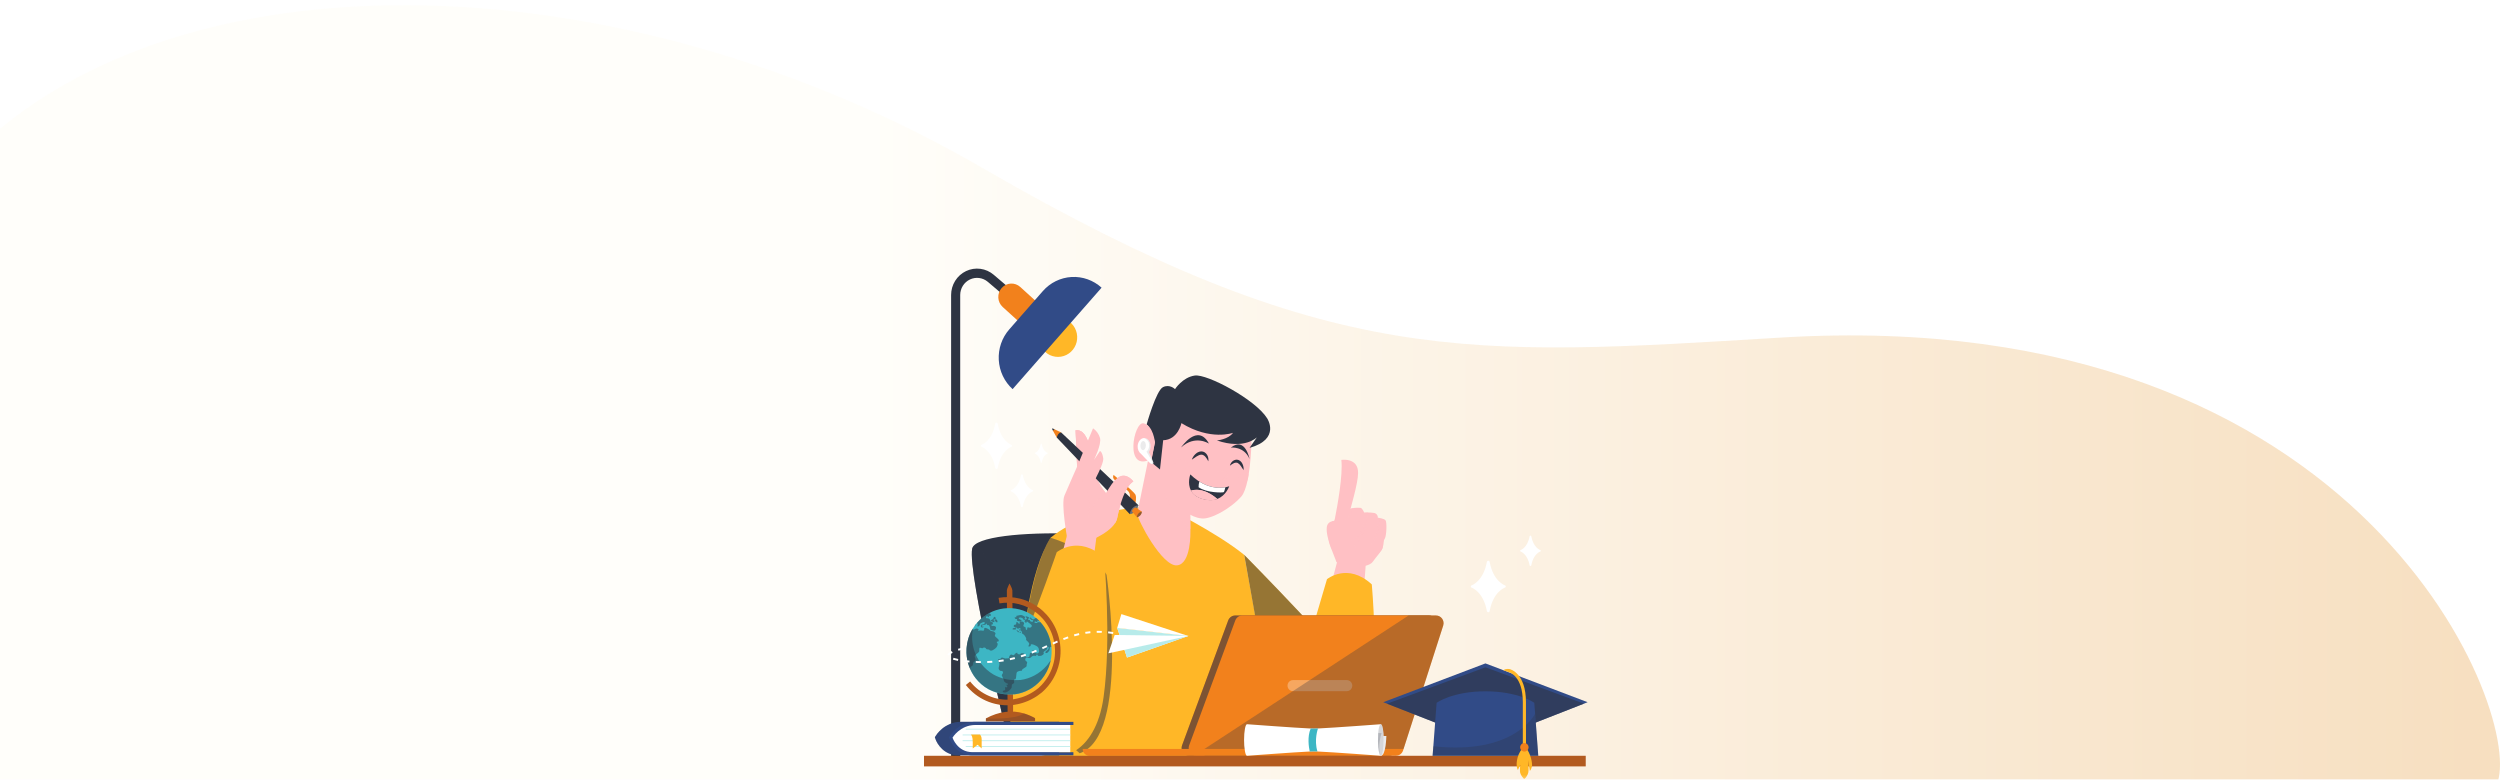 <svg width="744" height="232" viewBox="0 0 744 232" fill="none" xmlns="http://www.w3.org/2000/svg">
<g filter="url(#filter0_i_1163_474)">
<path d="M0 36.765V232H742.942C751.942 213.447 705.42 88.29 529.953 98.912C437.319 104.519 395.855 108.361 292.368 48.422C188.881 -11.517 64.339 -16.282 0 36.765Z" fill="url(#paint0_linear_1163_474)" fill-opacity="0.6"/>
</g>
<mask id="mask0_1163_474" style="mask-type:alpha" maskUnits="userSpaceOnUse" x="263" y="76" width="218" height="156">
<rect x="263" y="76" width="217.206" height="155.775" fill="white"/>
</mask>
<g mask="url(#mask0_1163_474)">
<path d="M311.054 104.738C311.897 105.504 312.944 105.998 314.064 106.158C315.183 106.318 316.324 106.137 317.342 105.638C318.36 105.138 319.209 104.342 319.783 103.351C320.357 102.36 320.629 101.218 320.565 100.069C320.501 98.921 320.104 97.817 319.424 96.898C318.744 95.98 317.811 95.287 316.744 94.907C315.677 94.528 314.523 94.479 313.429 94.767C312.335 95.055 311.349 95.667 310.596 96.525C310.096 97.095 309.712 97.759 309.464 98.48C309.217 99.201 309.111 99.965 309.154 100.728C309.196 101.49 309.386 102.237 309.712 102.925C310.038 103.613 310.494 104.229 311.054 104.738Z" fill="#FFB727"/>
<path d="M285.761 225.693H283.05V87.793C283.05 86.298 283.468 84.835 284.256 83.573C285.044 82.312 286.169 81.306 287.499 80.673C288.829 80.04 290.309 79.806 291.765 80C293.221 80.193 294.593 80.805 295.719 81.764L302.958 87.929L301.221 90.043L293.982 83.88C293.251 83.258 292.36 82.861 291.415 82.736C290.47 82.611 289.51 82.763 288.646 83.174C287.783 83.585 287.053 84.238 286.542 85.056C286.03 85.875 285.759 86.825 285.759 87.795L285.761 225.693Z" fill="#2E3442"/>
<path d="M298.088 85.718C298.781 84.928 299.753 84.451 300.792 84.391C301.831 84.331 302.85 84.694 303.626 85.399L311.594 92.641L306.369 98.598L298.397 91.356C297.622 90.649 297.155 89.659 297.097 88.602C297.038 87.545 297.395 86.508 298.088 85.718Z" fill="#F2811C"/>
<path d="M300.357 98.025L310.353 86.623C312.539 84.13 315.608 82.623 318.886 82.434C322.163 82.244 325.38 83.387 327.83 85.611L301.349 115.807C298.901 113.582 297.421 110.46 297.235 107.125C297.049 103.791 298.172 100.517 300.357 98.025Z" fill="#314B87"/>
<path d="M300.905 223.981H360.057C360.057 223.981 358.438 171.613 352.662 164.795C346.887 157.977 290.86 156.129 289.326 163.243C287.791 170.358 300.905 223.981 300.905 223.981Z" fill="#2E3442"/>
<g style="mix-blend-mode:overlay" opacity="0.5">
<path d="M300.905 223.981H310.045C310.045 223.981 300.597 189.366 297.86 178.796C295.123 168.226 291.091 159.864 289.336 163.244C287.815 170.371 300.905 223.981 300.905 223.981Z" fill="#2E3442"/>
</g>
<path d="M314.167 225.118H381.232L370.272 165.125C361.823 158.284 346.587 150.832 346.587 150.832C346.587 150.832 325.382 149.595 312.655 160.019C306.365 170.127 304.193 190.041 303.09 205.526L302.567 210.31C302.029 218.162 314.167 225.118 314.167 225.118Z" fill="#FFB727"/>
<path d="M338.433 152.832C338.552 154.893 345.862 168.558 350.215 168.253C354.567 167.948 354.264 158.064 354.264 158.064V157.489L354.199 150.865C353.974 148.784 352.946 146.816 351.567 145.058C347.852 140.319 341.897 135.91 341.897 135.91L338.433 152.832Z" fill="#FFC0C4"/>
<g style="mix-blend-mode:multiply" opacity="0.7">
<path d="M345.115 143.544C345.115 143.544 349.024 154.089 354.27 157.483L354.205 150.858C353.98 148.777 352.952 146.81 351.573 145.052L345.115 143.544Z" fill="#FFC0C4"/>
</g>
<path d="M342.365 139.734C344.306 144.473 351.442 153.576 357.446 154.273C360.102 154.73 366.129 151.483 369.449 147.731C370.238 146.764 370.831 145.052 371.27 142.975C371.396 142.396 371.505 141.786 371.611 141.162C372.588 135.127 372.558 127.39 372.404 126.09C371.999 122.604 366.983 119.497 361.325 118.318C350.075 115.971 347.304 121.289 347.3 121.293C346.646 122.458 345.976 122.701 344.466 125.958C342.028 131.221 341.178 136.815 342.365 139.734Z" fill="#FFC0C4"/>
<path d="M377.105 124.495C377.105 124.495 381.222 130.656 371.86 133.291L374.048 130.147C374.048 130.147 370.432 133.901 362.147 131.076C362.147 131.076 365.529 130.792 366.95 128.81C366.95 128.81 360.29 131.264 351.592 125.925C351.592 125.925 350.579 130.887 346.162 131.014L345.213 139.716L342.541 137.505L343.713 131.624C343.713 131.624 342.162 126.72 341.233 126.337C341.233 126.337 344.067 116.194 346.108 115.211C348.148 114.228 349.683 115.81 349.683 115.81C349.683 115.81 351.909 112.291 355.565 111.76C359.221 111.228 373.623 118.88 377.105 124.495Z" fill="#2E3442"/>
<path d="M366.017 138.603C366.389 138.283 366.804 138.018 367.248 137.814C367.433 137.737 367.629 137.693 367.829 137.684H367.966C368.013 137.684 368.057 137.698 368.102 137.705C368.144 137.709 368.186 137.721 368.225 137.738C368.266 137.745 368.306 137.76 368.343 137.781C368.705 137.992 369.014 138.287 369.244 138.642C369.525 139.031 369.79 139.466 370.094 139.913C370.143 139.364 370.063 138.811 369.861 138.3C369.81 138.167 369.75 138.039 369.681 137.915C369.646 137.853 369.612 137.789 369.571 137.727L369.44 137.548C369.248 137.291 368.997 137.086 368.709 136.95C368.632 136.913 368.552 136.884 368.468 136.866C368.388 136.839 368.305 136.822 368.221 136.814C368.14 136.814 368.059 136.8 367.978 136.8C367.897 136.8 367.816 136.812 367.737 136.823C367.431 136.877 367.142 137.005 366.893 137.196C366.445 137.543 366.134 138.042 366.017 138.603Z" fill="#2E3442"/>
<g style="mix-blend-mode:multiply" opacity="0.7">
<path d="M354.205 139.194C354.205 139.194 352.524 139.944 351.113 139.32C349.702 138.696 349.089 136.936 349.089 136.936C349.089 136.936 350.767 136.186 352.18 136.81C353.593 137.435 354.205 139.194 354.205 139.194Z" fill="#FFC0C4"/>
</g>
<g style="mix-blend-mode:multiply" opacity="0.7">
<path d="M368.441 142.019C368.441 142.019 369.425 143.087 370.627 143.082C370.849 143.081 371.07 143.045 371.281 142.975C371.406 142.396 371.516 141.786 371.621 141.162C371.303 141.016 370.958 140.939 370.609 140.938C369.41 140.944 368.441 142.019 368.441 142.019Z" fill="#FFC0C4"/>
</g>
<path d="M359.788 132.022C359.788 132.022 355.723 129.286 351.488 133.158C351.498 133.153 356.418 125.777 359.788 132.022Z" fill="#2E3442"/>
<path d="M366.311 133.207C366.311 133.207 370.157 132.694 371.86 136.574C371.86 136.574 370.564 129.816 366.311 133.207Z" fill="#2E3442"/>
<g style="mix-blend-mode:multiply" opacity="0.7">
<path d="M362.218 140.387C362.546 140.367 362.872 140.348 363.194 140.348C363.511 140.343 363.829 140.363 364.143 140.41C364.29 140.434 364.434 140.474 364.572 140.529C364.687 140.567 364.785 140.644 364.849 140.748C364.897 140.867 364.913 140.997 364.898 141.125C364.886 141.273 364.856 141.418 364.807 141.558C364.614 142.148 364.232 142.656 363.722 143C363.176 143.338 362.53 143.467 361.9 143.363C362.371 143.56 362.892 143.598 363.386 143.472C363.553 143.425 363.715 143.361 363.87 143.28C364.491 142.94 364.962 142.371 365.185 141.689C365.242 141.515 365.276 141.335 365.289 141.152C365.292 141.104 365.292 141.056 365.289 141.007C365.288 140.958 365.283 140.909 365.275 140.861C365.267 140.81 365.256 140.76 365.242 140.711C365.225 140.658 365.203 140.608 365.175 140.56L365.131 140.488C365.113 140.466 365.092 140.443 365.072 140.422C365.053 140.402 365.032 140.383 365.009 140.367C364.99 140.35 364.97 140.335 364.949 140.321C364.868 140.268 364.781 140.224 364.69 140.192C364.521 140.135 364.346 140.102 364.169 140.093C363.831 140.072 363.491 140.091 363.157 140.148C362.838 140.202 362.524 140.282 362.218 140.387Z" fill="#FFC0C4"/>
</g>
<path d="M359.591 137.289C359.701 136.644 359.585 135.98 359.263 135.414C359.086 135.102 358.838 134.838 358.541 134.643C358.462 134.596 358.381 134.552 358.298 134.509C358.215 134.466 358.126 134.445 358.039 134.414C357.948 134.383 357.854 134.363 357.759 134.357C357.665 134.339 357.568 134.332 357.472 134.336C357.112 134.347 356.759 134.447 356.445 134.627L356.229 134.754C356.16 134.802 356.095 134.851 356.026 134.901C355.899 134.999 355.778 135.105 355.664 135.22C355.222 135.663 354.885 136.204 354.68 136.8C355.19 136.452 355.66 136.11 356.13 135.822C356.599 135.533 357.079 135.315 357.486 135.309C357.587 135.309 357.687 135.32 357.786 135.341C357.836 135.356 357.891 135.366 357.941 135.383C357.992 135.399 358.041 135.428 358.093 135.447C358.302 135.551 358.492 135.691 358.656 135.859C359.035 136.286 359.35 136.768 359.591 137.289Z" fill="#2E3442"/>
<path d="M354.45 145.996C355.091 147.164 356.357 148.211 358.731 148.674C360.148 148.969 361.306 148.841 362.243 148.489C364.916 147.496 365.814 144.702 365.814 144.702C365.443 144.841 365.061 144.944 364.671 145.011C364.408 145.062 364.143 145.098 363.877 145.12C362.258 145.271 359.735 145.075 356.927 143.311C356.774 143.218 356.618 143.117 356.462 143.01C355.675 142.468 354.934 141.86 354.247 141.191C354.247 141.191 353.251 143.808 354.45 145.996Z" fill="#2E3442"/>
<path d="M356.698 144.988C359.041 146.707 363.917 146.663 364.189 146.457C364.344 146.344 364.537 145.61 364.672 145.015C364.41 145.066 364.145 145.102 363.879 145.124C362.259 145.275 359.737 145.079 356.929 143.315C356.763 143.856 356.685 144.421 356.698 144.988Z" fill="white"/>
<path d="M354.45 145.996C355.092 147.164 356.357 148.211 358.731 148.674C360.148 148.969 361.306 148.841 362.244 148.489C361.09 147.457 357.879 145.013 354.45 145.996Z" fill="#FFC0C4"/>
<g style="mix-blend-mode:multiply">
<path d="M354.45 145.996C355.092 147.164 356.357 148.211 358.731 148.674C360.148 148.969 361.306 148.841 362.244 148.489C361.09 147.457 357.879 145.013 354.45 145.996Z" fill="#FFC0C4"/>
</g>
<path d="M343.712 131.643C343.712 131.643 343.243 126.587 340.305 125.975C337.368 125.363 334.41 140.991 342.735 136.536L343.712 131.643Z" fill="#FFC0C4"/>
<g style="mix-blend-mode:multiply" opacity="0.7">
<path d="M342.41 133.988C342.369 133.978 342.333 133.955 342.306 133.922C342.28 133.889 342.265 133.847 342.265 133.804C342.265 133.792 342.265 132.578 341.639 132.127C341.348 131.921 340.949 131.905 340.455 132.088C340.432 132.096 340.409 132.1 340.385 132.099C340.361 132.098 340.337 132.092 340.316 132.082C340.294 132.072 340.274 132.058 340.258 132.04C340.242 132.022 340.229 132.001 340.221 131.978C340.213 131.955 340.209 131.931 340.21 131.906C340.211 131.882 340.217 131.858 340.227 131.836C340.237 131.814 340.251 131.794 340.269 131.778C340.286 131.761 340.307 131.748 340.329 131.74C340.937 131.513 341.455 131.534 341.85 131.826C341.944 131.894 342.029 131.973 342.103 132.063C341.852 131.132 341.354 130.436 340.763 130.339C340.568 130.315 340.37 130.34 340.187 130.412C340.004 130.484 339.841 130.6 339.712 130.751C339.553 130.917 339.417 131.105 339.307 131.309C339.297 131.331 339.282 131.35 339.264 131.366C339.246 131.382 339.225 131.394 339.202 131.402C339.18 131.409 339.156 131.412 339.132 131.41C339.108 131.408 339.085 131.401 339.064 131.39C339.021 131.368 338.989 131.329 338.974 131.283C338.959 131.237 338.962 131.186 338.983 131.142C339.011 131.087 339.678 129.785 340.829 129.97C341.941 130.149 342.769 131.913 342.637 133.817C342.633 133.865 342.611 133.909 342.576 133.941C342.54 133.973 342.494 133.99 342.447 133.988H342.41Z" fill="#FFC0C4"/>
</g>
<path d="M339.53 135.032C339.53 135.032 340.915 136.489 341.909 137.505C342.066 137.671 342.239 137.821 342.427 137.95C343.091 138.389 343.413 138.007 343.16 137.385C342.755 136.328 342.16 135.082 341.883 134.519C342.208 134.053 342.391 133.5 342.407 132.928C342.461 131.556 341.652 130.407 340.585 130.363C340.529 130.36 340.473 130.36 340.417 130.363H340.405C339.425 130.442 338.617 131.472 338.565 132.768C338.53 133.751 338.923 134.595 339.53 135.032Z" fill="white"/>
<g style="mix-blend-mode:multiply" opacity="0.1">
<path d="M341.994 132.298C342.033 132.691 341.982 133.088 341.843 133.457C341.705 133.826 341.485 134.157 341.198 134.424C341.198 134.424 342.798 137.088 342.925 137.476C343.053 137.863 342.78 138.127 342.421 137.96C343.085 138.399 343.407 138.018 343.154 137.395C342.749 136.338 342.154 135.092 341.877 134.529C342.202 134.064 342.385 133.51 342.401 132.939C342.456 131.566 341.646 130.417 340.579 130.373C340.523 130.37 340.467 130.37 340.411 130.373C340.835 130.494 341.213 130.742 341.496 131.086C341.778 131.429 341.952 131.852 341.994 132.298Z" fill="#2E3442"/>
</g>
<g style="mix-blend-mode:multiply" opacity="0.1">
<path d="M339.399 132.576C339.37 133.326 339.706 133.948 340.15 133.967C340.593 133.985 340.98 133.392 341.008 132.642C341.036 131.892 340.702 131.272 340.257 131.253C339.812 131.235 339.429 131.828 339.399 132.576Z" fill="#2E3442"/>
</g>
<g style="mix-blend-mode:overlay" opacity="0.5">
<path d="M302.521 210.293V210.318C318.637 221.498 321.309 224.176 321.309 224.176C336.374 219.097 329.303 171.048 329.303 171.048C324.811 163.425 312.606 160.027 312.606 160.027C306.318 170.127 303.622 194.811 302.521 210.293Z" fill="#2E3442"/>
</g>
<path d="M370.282 165.125C370.282 165.125 402.626 197.886 406.504 205.357C410.383 212.828 406.338 223.643 398.852 223.643H380.736L370.282 165.125Z" fill="#FFB727"/>
<g style="mix-blend-mode:overlay" opacity="0.5">
<path d="M370.282 165.125C370.282 165.125 402.626 197.886 406.504 205.357C410.383 212.828 406.338 223.643 398.852 223.643H380.736L370.282 165.125Z" fill="#2E3442"/>
</g>
<path d="M406.62 165.627L405.756 177.489L394.213 181.32L398.515 164.976L406.62 165.627Z" fill="#FFC0C4"/>
<path d="M402.01 168.391C400.561 168.143 398.877 155.41 398.877 155.41L411.719 158.101C411.719 158.101 411.982 161.266 411.458 163.089C411.197 164.004 409.563 165.71 408.573 167.128C407.583 168.545 404.703 168.85 402.01 168.391Z" fill="#FFC0C4"/>
<g style="mix-blend-mode:multiply" opacity="0.7">
<path d="M402.018 167.684C400.569 167.437 398.877 155.41 398.877 155.41L411.719 158.101C411.719 158.101 411.982 161.266 411.458 163.089C411.197 164.004 409.253 165.669 408.043 166.87C406.832 168.071 404.715 168.141 402.018 167.684Z" fill="#FFC0C4"/>
</g>
<path d="M399.184 136.862C399.684 141.3 398.071 150.29 397.21 154.612C397.182 154.738 397.158 154.86 397.133 154.977C396.878 156.257 396.704 157.037 396.704 157.037C397.983 160.901 400.224 157.777 400.224 157.777C400.224 157.777 400.512 156.747 400.919 155.179L401.05 154.678C401.988 151.013 404.119 143.985 404.17 140.822C404.251 136.064 399.184 136.862 399.184 136.862Z" fill="#FFC0C4"/>
<path d="M398.623 156.45L398.498 160.258C398.664 162.782 408.911 164.191 409.834 163.678C410.758 163.165 411.685 161 412.146 160.231C412.608 159.463 412.796 155.445 412.335 154.851C411.873 154.258 410.039 154.083 410.039 154.083C410.062 153.746 409.96 153.413 409.754 153.149C409.548 152.885 409.253 152.709 408.926 152.655C407.711 152.42 406.012 152.564 406.012 152.564C406.012 152.564 405.405 151.182 404.893 151.134C404.243 151.072 403.588 151.081 402.939 151.161C402.595 151.208 402.255 151.29 401.927 151.408C401.696 151.491 401.476 151.603 401.271 151.74C400.091 152.542 398.623 156.45 398.623 156.45Z" fill="#FFC0C4"/>
<g style="mix-blend-mode:multiply" opacity="0.7">
<path d="M410.035 154.085C410.035 154.085 409.75 158.307 409.397 159.086C409.045 159.865 407.778 162.671 407.778 162.671C407.778 162.671 409.897 160.198 410.086 159.038C410.274 157.878 410.693 154.18 410.693 154.18L410.035 154.085Z" fill="#FFC0C4"/>
</g>
<g style="mix-blend-mode:multiply" opacity="0.7">
<path d="M406.007 152.564C406.007 152.564 405.804 157.351 405.464 158.128C405.124 158.904 403.693 162.094 403.693 162.094C403.693 162.094 405.45 159.743 406.049 158.36C406.239 157.194 407.167 152.519 407.167 152.519L406.007 152.564Z" fill="#FFC0C4"/>
</g>
<g style="mix-blend-mode:multiply" opacity="0.7">
<path d="M403.083 168.386L403.411 167.045C403.411 167.045 404.32 162.456 401.994 160.658C401.994 160.658 405.84 160.186 405.486 155.23C405.486 155.23 403.278 154.89 401.053 154.691C399.559 154.557 398.055 154.485 397.207 154.623C397.178 154.748 397.154 154.87 397.13 154.987C396.905 155.01 396.683 155.052 396.466 155.113C395.466 156.881 392.625 164.799 403.083 168.386Z" fill="#FFC0C4"/>
</g>
<path d="M394.859 156.854C394.417 160.05 397.553 166.394 397.677 167.204C399.432 168.663 402.535 168.401 403.084 168.386C403.232 168.157 403.327 167.896 403.361 167.624C403.381 167.418 403.397 167.233 403.412 167.045C403.817 161.043 399.97 160.116 399.97 160.116C405.436 160.672 405.068 155.599 405.068 155.599C403.827 155.616 402.456 155.393 400.916 155.187C399.551 155 398.209 154.849 397.13 154.981C396.906 155.004 396.683 155.046 396.466 155.107C395.596 155.344 394.998 155.865 394.859 156.854Z" fill="#FFC0C4"/>
<g style="mix-blend-mode:multiply" opacity="0.7">
<path d="M401.923 151.409L401.164 154.464L402.936 151.167C402.591 151.212 402.252 151.293 401.923 151.409Z" fill="#FFC0C4"/>
</g>
<path d="M408.248 173.921C408.248 173.921 410.343 196.954 408.079 213.102C405.816 229.249 395.668 226.667 387.646 221.481C379.623 216.295 386.315 201.563 386.315 201.563L394.909 172.371C394.909 172.371 401.053 167.304 408.248 173.921Z" fill="#FFB727"/>
<path d="M327.121 153.512L325.04 169.509L313.731 173.824L318.288 156.51L327.121 153.512Z" fill="#FFC0C4"/>
<path d="M320.097 128.048L320.548 138.871L322.992 144.912C324.47 144.341 326.336 144.383 327.5 144.5C326.777 143.367 326.022 141.951 325.721 140.616C325.061 137.711 324.54 127.411 320.097 128.048Z" fill="#FFC0C4"/>
<path d="M320.096 128.048L320.546 138.871C320.546 138.871 317.784 145.1 316.766 147.525C315.748 149.95 317.56 159.966 317.56 159.966L324.1 160.996C324.1 160.996 331.694 158.159 332.477 154.196C333.261 150.234 334.777 144.848 337.287 143.276C337.287 143.276 335.558 140.898 333.414 141.76C331.271 142.621 329.182 146.797 329.182 146.797C328.575 146.067 328.013 145.3 327.499 144.5C327.36 144.278 327.214 144.049 327.078 143.806C326.501 142.817 325.961 141.69 325.72 140.618C325.056 137.711 324.538 127.411 320.096 128.048Z" fill="#FFC0C4"/>
<g style="mix-blend-mode:multiply" opacity="0.7">
<path d="M325.716 140.612C326.009 141.737 326.466 142.812 327.072 143.8C327.208 144.043 327.353 144.271 327.493 144.494C328.007 145.294 328.569 146.061 329.175 146.791C325.286 148.916 324.013 153.179 323.744 154.273C324.699 150.026 323.629 146.905 323.629 146.905L324.942 144.484C324.274 144.537 323.616 144.681 322.985 144.912L320.541 138.871L320.09 128.048C324.539 127.411 325.06 137.711 325.716 140.612Z" fill="#FFC0C4"/>
</g>
<path d="M313.81 128.173L313.406 128.26C313.406 128.26 313.037 127.641 313.11 127.524C313.183 127.407 313.841 127.763 313.841 127.763L313.81 128.173Z" fill="#2E3442"/>
<path d="M314.481 130.2L313.402 128.26C313.428 128.146 313.482 128.042 313.558 127.955C313.633 127.869 313.729 127.802 313.837 127.763L315.825 128.713C315.721 129.046 315.547 129.352 315.315 129.609C315.083 129.866 314.798 130.068 314.481 130.2Z" fill="#F2811C"/>
<path d="M336.198 148.299L337.872 149.801C337.872 149.801 338.346 148.062 337.872 147.148C337.399 146.233 331.409 141.333 331.409 141.333C331.307 141.512 331.256 141.715 331.259 141.921C331.263 142.127 331.322 142.328 331.429 142.503C331.53 142.665 331.673 142.796 331.841 142.883C332.01 142.97 332.198 143.009 332.386 142.996C332.386 142.996 334.965 145.378 335.749 146.181C336.532 146.985 336.198 148.299 336.198 148.299Z" fill="#F2811C"/>
<path d="M338.807 150.36C338.088 152.818 336.348 153.005 336.232 153.016L314.486 130.213C314.891 128.633 315.833 128.721 315.833 128.721L338.807 150.36Z" fill="#2E3442"/>
<g style="mix-blend-mode:overlay" opacity="0.3">
<path d="M338.807 150.36C338.088 152.818 336.348 153.005 336.232 153.016C336.232 153.016 336.39 150.628 338.807 150.36Z" fill="white"/>
</g>
<path d="M339.842 152.28C339.79 152.682 339.619 153.058 339.351 153.357C339.082 153.656 338.73 153.864 338.342 153.953L336.874 152.173C336.928 151.9 337.056 151.648 337.243 151.446C337.43 151.243 337.669 151.097 337.933 151.025L339.842 152.28Z" fill="#F2811C"/>
<g style="mix-blend-mode:overlay" opacity="0.5">
<path d="M339.842 152.28C339.79 152.682 339.619 153.058 339.351 153.357C339.082 153.656 338.73 153.864 338.342 153.953C338.35 153.537 338.507 153.137 338.783 152.829C339.059 152.522 339.435 152.326 339.842 152.28Z" fill="#2E3442"/>
</g>
<path d="M323.698 146.667C323.698 146.667 328.64 138.366 328.322 136.365C328.004 134.364 327.356 134.21 327.356 134.21L325.573 136.87C325.573 136.87 327.864 132.25 327.366 130.347C327.028 129.167 326.294 128.146 325.291 127.462L320.544 138.862L323.698 146.667Z" fill="#FFC0C4"/>
<path d="M331.838 155.696C331.305 154.699 330.791 153.694 330.342 152.655C329.443 150.572 329.293 148.596 329.303 146.55C329.777 145.66 331.57 142.491 333.411 141.753C335.554 140.892 337.283 143.27 337.283 143.27C334.773 144.844 333.255 150.232 332.473 154.19C332.357 154.729 332.141 155.24 331.838 155.696Z" fill="#FFC0C4"/>
<path d="M328.599 165.986C328.599 165.986 330.825 190.381 328.421 207.489C326.016 224.597 314.641 228.437 306.152 222.942C297.664 217.447 299.098 203.135 304.065 191.704C309.033 180.273 314.479 164.34 314.479 164.34C314.479 164.34 320.977 158.976 328.599 165.986Z" fill="#FFB727"/>
<path d="M300.952 145.837C300.974 145.837 303.201 145.056 303.861 141.345C303.879 141.29 303.914 141.242 303.96 141.208C304.007 141.174 304.062 141.156 304.12 141.156C304.177 141.156 304.233 141.174 304.279 141.208C304.326 141.242 304.361 141.29 304.379 141.345C305.039 145.054 307.266 145.831 307.286 145.837C307.334 145.848 307.376 145.875 307.407 145.913C307.437 145.952 307.454 146.001 307.454 146.05C307.454 146.1 307.437 146.148 307.407 146.187C307.376 146.226 307.334 146.253 307.286 146.264C307.264 146.264 305.043 147.02 304.379 150.755C304.361 150.811 304.326 150.859 304.279 150.893C304.233 150.927 304.177 150.945 304.12 150.945C304.062 150.945 304.007 150.927 303.96 150.893C303.914 150.859 303.879 150.811 303.861 150.755C303.201 147.046 300.974 146.272 300.954 146.264C300.906 146.253 300.863 146.226 300.833 146.187C300.802 146.148 300.785 146.1 300.785 146.05C300.785 146.001 300.802 145.952 300.833 145.913C300.863 145.875 300.906 145.848 300.954 145.837H300.952Z" fill="white"/>
<path d="M308.037 134.76C308.049 134.76 309.341 134.307 309.721 132.158C309.731 132.124 309.75 132.095 309.778 132.074C309.806 132.054 309.839 132.043 309.873 132.045C309.907 132.043 309.941 132.053 309.968 132.074C309.995 132.095 310.015 132.124 310.023 132.158C310.406 134.307 311.695 134.756 311.707 134.76C311.736 134.766 311.761 134.781 311.78 134.803C311.798 134.826 311.809 134.854 311.809 134.884C311.809 134.913 311.798 134.942 311.78 134.964C311.761 134.987 311.736 135.002 311.707 135.007C311.695 135.007 310.408 135.444 310.023 137.61C310.014 137.643 309.995 137.672 309.967 137.692C309.94 137.713 309.907 137.723 309.873 137.721C309.839 137.723 309.806 137.713 309.778 137.693C309.751 137.672 309.731 137.643 309.721 137.61C309.341 135.459 308.049 135.012 308.037 135.007C308.009 135.002 307.983 134.987 307.965 134.964C307.946 134.942 307.936 134.913 307.936 134.884C307.936 134.854 307.946 134.826 307.965 134.803C307.983 134.781 308.009 134.766 308.037 134.76Z" fill="white"/>
<path d="M292.14 132.372C292.172 132.362 295.275 131.27 296.188 126.043C296.212 125.963 296.26 125.894 296.325 125.845C296.39 125.795 296.469 125.769 296.551 125.769C296.632 125.769 296.711 125.795 296.776 125.845C296.842 125.894 296.889 125.963 296.913 126.043C297.83 131.27 300.935 132.362 300.962 132.372C301.03 132.386 301.091 132.424 301.135 132.479C301.179 132.534 301.203 132.602 301.203 132.673C301.203 132.744 301.179 132.812 301.135 132.867C301.091 132.922 301.03 132.96 300.962 132.974C300.931 132.984 297.836 134.039 296.913 139.304C296.889 139.383 296.842 139.452 296.776 139.501C296.711 139.551 296.632 139.577 296.551 139.577C296.469 139.577 296.39 139.551 296.325 139.501C296.26 139.452 296.212 139.383 296.188 139.304C295.271 134.076 292.168 132.984 292.14 132.974C292.074 132.956 292.015 132.918 291.972 132.864C291.929 132.811 291.904 132.744 291.901 132.675C291.904 132.605 291.929 132.538 291.972 132.484C292.015 132.43 292.073 132.39 292.14 132.372Z" fill="white"/>
<path d="M351.774 221.827L365.506 184.647C365.668 184.212 365.955 183.837 366.331 183.572C366.707 183.308 367.153 183.166 367.61 183.165H425.254C425.609 183.166 425.959 183.252 426.275 183.416C426.591 183.581 426.864 183.819 427.072 184.111C427.281 184.403 427.418 184.742 427.474 185.098C427.529 185.455 427.501 185.82 427.392 186.164L415.444 223.339C415.296 223.797 415.01 224.196 414.627 224.479C414.244 224.762 413.782 224.914 413.309 224.915H353.878C353.515 224.914 353.159 224.823 352.838 224.652C352.517 224.48 352.242 224.232 352.035 223.929C351.829 223.626 351.697 223.276 351.652 222.91C351.606 222.544 351.648 222.173 351.774 221.827Z" fill="#F2811C"/>
<g style="mix-blend-mode:overlay" opacity="0.6">
<path d="M351.774 221.827L365.506 184.647C365.668 184.212 365.955 183.837 366.331 183.572C366.707 183.308 367.153 183.166 367.61 183.165H425.254C425.609 183.166 425.959 183.252 426.275 183.416C426.591 183.581 426.864 183.819 427.072 184.111C427.281 184.403 427.418 184.742 427.474 185.098C427.529 185.455 427.501 185.82 427.392 186.164L415.444 223.339C415.296 223.797 415.01 224.196 414.627 224.479C414.244 224.762 413.782 224.914 413.309 224.915H353.878C353.515 224.914 353.159 224.823 352.838 224.652C352.517 224.48 352.242 224.232 352.035 223.929C351.829 223.626 351.697 223.276 351.652 222.91C351.606 222.544 351.648 222.173 351.774 221.827Z" fill="#2E3442"/>
</g>
<path d="M358.448 222.879V224.919H324.214C323.683 224.919 323.173 224.704 322.797 224.321C322.421 223.939 322.21 223.42 322.21 222.879H358.448Z" fill="#F2811C"/>
<path d="M355.988 224.917H415.418C415.891 224.917 416.352 224.765 416.736 224.483C417.12 224.2 417.406 223.802 417.555 223.345L417.703 222.879L429.5 186.163C429.609 185.82 429.637 185.456 429.581 185.1C429.525 184.744 429.388 184.407 429.18 184.115C428.972 183.823 428.7 183.586 428.385 183.421C428.07 183.257 427.721 183.17 427.367 183.169H369.718C369.262 183.17 368.816 183.313 368.441 183.578C368.066 183.843 367.779 184.218 367.619 184.653L353.887 221.828C353.761 222.174 353.719 222.546 353.764 222.912C353.809 223.277 353.941 223.627 354.147 223.93C354.353 224.233 354.628 224.481 354.949 224.653C355.269 224.825 355.626 224.915 355.988 224.917Z" fill="#F2811C"/>
<g style="mix-blend-mode:overlay" opacity="0.3">
<path d="M384.784 202.396H400.821C401.25 202.396 401.662 202.569 401.966 202.879C402.269 203.188 402.44 203.607 402.44 204.044C402.44 204.481 402.269 204.9 401.966 205.209C401.662 205.519 401.25 205.692 400.821 205.692H384.784C384.355 205.692 383.943 205.519 383.639 205.209C383.336 204.9 383.165 204.481 383.165 204.044C383.165 203.607 383.336 203.188 383.639 202.879C383.943 202.569 384.355 202.396 384.784 202.396Z" fill="white"/>
</g>
<g style="mix-blend-mode:overlay" opacity="0.3">
<path d="M358.448 222.879H417.703L429.5 186.163C429.609 185.82 429.637 185.456 429.581 185.1C429.525 184.744 429.388 184.407 429.18 184.115C428.972 183.823 428.7 183.586 428.385 183.421C428.07 183.257 427.721 183.17 427.367 183.169H419.193L358.448 222.879Z" fill="#2E3442"/>
</g>
<path d="M274.981 224.919H471.914V228.08H274.981V224.919Z" fill="#B25A1F"/>
<path d="M442.062 197.428L411.648 208.977L442.062 220.887L472.477 208.977L442.062 197.428Z" fill="#314B87"/>
<g style="mix-blend-mode:overlay" opacity="0.6">
<path d="M442.063 198.589L412.796 209.426L442.063 220.887L471.375 209.409L442.063 198.589Z" fill="#2E3442"/>
</g>
<path d="M457.785 224.919H426.343L426.562 222.081L427.538 209.16C427.538 209.16 432.205 205.736 442.069 205.736C451.934 205.736 456.603 209.16 456.603 209.16L456.85 212.42L457.785 224.919Z" fill="#314B87"/>
<g style="mix-blend-mode:overlay" opacity="0.3">
<path d="M457.785 224.919H426.343L426.562 222.081C450.769 224.789 456.845 212.426 456.845 212.426L457.785 224.919Z" fill="#2E3442"/>
</g>
<path d="M454.141 224.741H453.191V208.984C453.191 201.081 449.142 200.086 449.1 200.077L447.412 199.462C448.183 198.858 449.288 199.131 449.288 199.131C449.476 199.175 454.124 200.312 454.124 208.984L454.141 224.741Z" fill="#FFB727"/>
<path d="M453.66 222.117C452.71 222.977 452.02 224.093 451.669 225.337C450.918 228.03 451.731 229.14 451.731 229.14L452.44 227.612C452.358 228.238 452.323 228.87 452.337 229.502C452.352 230.648 453.6 231.873 453.6 231.873C454.197 231.365 454.623 230.681 454.819 229.915C455.028 228.933 454.763 226.189 454.763 226.189L455.279 229.417C455.279 229.417 455.746 229.063 455.943 227.889C456.005 226.105 455.048 223.25 453.66 222.117Z" fill="#FFB727"/>
<path d="M454.897 222.528C454.873 222.779 454.777 223.017 454.62 223.213C454.463 223.408 454.252 223.552 454.015 223.625C453.778 223.699 453.525 223.7 453.287 223.627C453.05 223.554 452.839 223.411 452.682 223.216C452.524 223.021 452.427 222.783 452.402 222.532C452.377 222.281 452.427 222.028 452.543 221.805C452.66 221.582 452.839 221.4 453.057 221.281C453.276 221.161 453.524 221.111 453.771 221.135C454.102 221.168 454.406 221.333 454.617 221.594C454.828 221.856 454.929 222.191 454.897 222.528Z" fill="#F2811C"/>
<path d="M370.234 220.222C370.223 221.335 370.31 222.446 370.491 223.544C370.649 224.392 370.867 224.919 371.103 224.919C371.103 224.919 385.038 223.874 389.778 223.649C390.341 223.626 390.759 223.612 391.025 223.612C391.258 223.612 391.618 223.622 392.078 223.645C396.621 223.836 410.95 224.919 410.95 224.919V215.526C410.95 215.526 396.94 216.578 392.236 216.794C391.701 216.817 391.286 216.83 391.025 216.83C390.804 216.83 390.476 216.83 390.057 216.804C385.614 216.613 371.105 215.526 371.105 215.526C370.626 215.526 370.234 217.629 370.234 220.222Z" fill="white"/>
<path d="M412.575 219.042C412.575 219.042 412.473 224.917 410.948 224.917V219.042H412.575Z" fill="white"/>
<g style="mix-blend-mode:multiply" opacity="0.1">
<path d="M412.575 219.042C412.575 219.042 412.473 224.917 410.948 224.917V219.042H412.575Z" fill="#2E3442"/>
</g>
<path d="M410.087 220.222C410.087 220.423 410.087 220.622 410.087 220.818C410.136 223.053 410.479 224.795 410.901 224.915H410.946C411.425 224.915 411.812 222.814 411.812 220.219C411.812 217.623 411.425 215.522 410.946 215.522C410.468 215.522 410.087 217.629 410.087 220.222Z" fill="white"/>
<g style="mix-blend-mode:multiply" opacity="0.2">
<path d="M410.087 220.222C410.087 220.423 410.087 220.622 410.087 220.818C410.135 222.957 410.451 224.638 410.837 224.892C410.854 224.892 410.869 224.909 410.886 224.915H410.905H410.922C411.4 224.915 411.787 222.814 411.787 220.219C411.787 217.623 411.4 215.522 410.922 215.522C410.58 215.522 410.284 216.59 410.143 218.143C410.113 218.775 410.087 219.476 410.087 220.222Z" fill="#2E3442"/>
</g>
<path d="M389.778 223.649C390.341 223.626 390.76 223.612 391.026 223.612C391.259 223.612 391.619 223.622 392.079 223.645C390.988 220.207 392.236 216.794 392.236 216.794C391.702 216.817 391.287 216.83 391.026 216.83C390.805 216.83 390.476 216.83 390.058 216.804C388.996 219.269 389.508 222.421 389.778 223.649Z" fill="#3DB6C4"/>
<g style="mix-blend-mode:multiply" opacity="0.2">
<path d="M410.087 220.222C410.087 220.423 410.087 220.622 410.087 220.818C410.136 222.957 410.451 224.638 410.838 224.892L410.886 224.909C410.774 224.85 410.481 224.497 410.481 222.426C410.481 219.848 411.175 218.152 411.175 218.152H410.153C410.113 218.775 410.087 219.476 410.087 220.222Z" fill="#2E3442"/>
</g>
<path d="M278.431 219.038C278.532 218.868 280.975 214.816 286.023 214.816H315.2V224.783H285.139C281.039 224.783 278.902 221.537 278.346 219.818L278.213 219.409L278.431 219.038Z" fill="#314B87"/>
<g style="mix-blend-mode:overlay" opacity="0.2">
<path d="M278.431 219.038C278.532 218.868 280.975 214.816 286.023 214.816H315.2V224.783H285.139C281.039 224.783 278.902 221.537 278.346 219.818L278.213 219.409L278.431 219.038Z" fill="#2E3442"/>
</g>
<path d="M282.675 219.036C282.773 218.872 285.096 215.026 289.875 214.821C290.005 214.821 290.134 214.821 290.267 214.821H319.446V215.765H290.267C285.687 215.765 283.467 219.531 283.467 219.531C283.467 219.531 284.874 223.849 289.384 223.849H319.443V224.791H289.38C285.282 224.791 283.144 221.544 282.589 219.825L282.456 219.416L282.675 219.036Z" fill="#314B87"/>
<path d="M318.516 215.757H290.266C285.683 215.757 283.465 219.523 283.465 219.523C283.465 219.523 284.871 223.841 289.38 223.841H318.516V215.757Z" fill="white"/>
<path d="M287.402 216.876H318.514V217.111H287.402V216.876Z" fill="#B7EBEA"/>
<path d="M286.477 218.603H318.514V218.838H286.477V218.603Z" fill="#B7EBEA"/>
<path d="M286.477 220.329H318.514V220.564H286.477V220.329Z" fill="#B7EBEA"/>
<path d="M287.402 222.056H318.514V222.291H287.402V222.056Z" fill="#B7EBEA"/>
<path d="M288.95 218.603C289.138 218.865 289.491 219.189 289.491 220.895V222.749L290.939 221.634L292.144 222.749V220.024C292.146 219.846 292.128 219.668 292.091 219.493C292.025 219.163 291.874 218.856 291.654 218.603H288.95Z" fill="#FFB727"/>
<path d="M301.144 214.382C301.02 214.464 300.878 214.512 300.73 214.519C300.583 214.525 300.437 214.492 300.307 214.421C300.177 214.35 300.068 214.245 299.992 214.116C299.916 213.988 299.876 213.841 299.875 213.69L299.64 175.684C299.64 175.224 300.429 173.636 300.429 173.636C300.429 173.636 301.275 175.212 301.277 175.672L301.513 213.679C301.514 213.818 301.481 213.956 301.416 214.078C301.352 214.201 301.258 214.306 301.144 214.382Z" fill="#B25A1F"/>
<path d="M304.722 212.306C305.876 212.651 306.989 213.128 308.038 213.727V214.621L293.401 214.682V213.788C297.347 211.697 301.112 211.246 304.722 212.306Z" fill="#B25A1F"/>
<g style="mix-blend-mode:overlay" opacity="0.2">
<path d="M308.038 213.727V214.621L293.401 214.682V213.788C293.401 213.788 302.155 214.279 304.716 212.306C305.872 212.651 306.987 213.127 308.038 213.727Z" fill="#2E3442"/>
</g>
<path d="M310.126 206.017L310.146 205.999C312.702 203.737 314.485 200.707 315.237 197.346C315.794 194.836 315.751 192.228 315.112 189.739C314.473 187.25 313.258 184.953 311.567 183.041C311.225 182.659 310.861 182.277 310.488 181.933C310.231 181.692 309.966 181.463 309.711 181.253C309.632 181.188 309.552 181.125 309.471 181.062C307.746 179.702 305.763 178.72 303.647 178.178C301.531 177.637 299.328 177.548 297.176 177.917L297.447 179.561C299.376 179.23 301.351 179.31 303.249 179.795C305.146 180.28 306.924 181.16 308.471 182.38L308.683 182.552C308.915 182.743 309.15 182.945 309.381 183.161C309.719 183.474 310.043 183.808 310.349 184.154C311.861 185.871 312.948 187.93 313.52 190.161C314.092 192.392 314.132 194.729 313.637 196.979C312.962 199.989 311.367 202.703 309.081 204.731C308.611 205.117 308.12 205.475 307.611 205.805C307.529 205.858 307.446 205.91 307.354 205.965L307.274 206.015C307.163 206.083 307.054 206.148 306.932 206.219L306.778 206.307L306.639 206.385C306.502 206.462 306.367 206.534 306.24 206.599L306.215 206.612L306.016 206.712L305.988 206.725L305.945 206.748L305.892 206.775L305.861 206.788L305.703 206.865L305.572 206.928L305.53 206.945L305.493 206.962L305.32 207.04C305.268 207.061 305.217 207.082 305.168 207.105C304.729 207.296 304.459 207.378 304.44 207.384C304.252 207.445 304.078 207.504 303.903 207.558L303.731 207.611L303.629 207.64H303.599L303.461 207.68C303.273 207.735 303.085 207.785 302.898 207.831C302.761 207.865 302.622 207.898 302.485 207.928H302.464L302.331 207.959L301.926 208.037C301.832 208.054 301.738 208.074 301.624 208.091L301.498 208.112H301.475L301.374 208.127H301.327L301.123 208.156H301.074L300.94 208.173L300.809 208.188L300.725 208.198C298.555 208.35 296.381 207.986 294.373 207.136C292.158 206.2 290.209 204.712 288.706 202.81L287.43 203.853C289.027 205.882 291.083 207.488 293.421 208.534C295.76 209.579 298.313 210.033 300.862 209.857H300.922H300.972H301.002L301.132 209.842L301.295 209.821H301.336C301.417 209.81 301.498 209.8 301.575 209.787H301.622L301.745 209.768L301.892 209.745C302.003 209.727 302.113 209.706 302.215 209.687L302.361 209.661L302.657 209.601H302.686L302.809 209.575H302.836C302.988 209.542 303.14 209.506 303.292 209.47C303.498 209.416 303.706 209.363 303.915 209.303L304.057 209.261L304.232 209.212L304.38 209.166C304.568 209.107 304.77 209.042 304.943 208.975C304.956 208.975 305.284 208.866 305.81 208.643L305.836 208.631L305.945 208.585L306.165 208.486L306.219 208.463L306.266 208.442L306.401 208.377L306.564 208.299L306.632 208.266L306.682 208.242L306.902 208.131L306.979 208.091C307.12 208.02 307.264 207.94 307.422 207.854L307.568 207.772L307.756 207.671C307.88 207.598 308.005 207.523 308.131 207.445C308.165 207.424 308.199 207.405 308.223 207.388L308.486 207.224L308.51 207.208L308.732 207.061C309.213 206.737 309.679 206.388 310.126 206.017Z" fill="#B25A1F"/>
<path d="M288.139 190.159C288.006 190.613 287.899 191.074 287.818 191.54C287.736 192.006 287.679 192.476 287.648 192.948C287.619 193.388 287.612 193.834 287.627 194.284C287.716 197.045 288.678 199.703 290.369 201.863C291.39 203.169 292.649 204.263 294.078 205.083C294.554 205.334 295.042 205.559 295.542 205.755L295.795 205.849L295.882 205.881C295.992 205.921 296.099 205.96 296.206 205.994L296.366 206.046L296.501 206.089C296.634 206.131 296.765 206.17 296.887 206.202C296.911 206.211 296.936 206.218 296.961 206.223L297.098 206.259L297.163 206.279L297.238 206.298L297.383 206.334L297.52 206.366L297.585 206.38C297.651 206.397 297.715 206.41 297.773 206.422L297.891 206.447C298.334 206.536 298.599 206.563 298.599 206.563C298.766 206.584 298.933 206.603 299.096 206.618L299.229 206.63L299.359 206.641H299.492L300.01 206.67H300.385H300.886H301.151H301.275H301.393H301.419C301.496 206.67 301.569 206.67 301.644 206.655H301.768H301.892C301.918 206.653 301.943 206.653 301.969 206.655H302.012C304.993 206.241 307.731 204.758 309.734 202.474C309.835 202.359 309.933 202.245 310.03 202.126C312.027 199.692 313.069 196.592 312.955 193.423C312.944 193.131 312.925 192.841 312.897 192.554C312.622 189.808 311.486 187.224 309.657 185.186L309.469 184.976C309.166 184.651 308.846 184.343 308.51 184.053C306.103 181.961 303.012 180.865 299.848 180.982C299.437 180.999 299.032 181.032 298.632 181.085C297.137 181.284 295.688 181.754 294.356 182.474C293.817 182.766 293.299 183.097 292.806 183.463C292.034 184.03 291.326 184.684 290.697 185.411C290.644 185.472 290.592 185.535 290.541 185.602C290.367 185.816 290.198 186.038 290.036 186.263C289.795 186.599 289.571 186.947 289.365 187.306C288.844 188.203 288.433 189.161 288.139 190.159Z" fill="#3DB6C4"/>
<g style="mix-blend-mode:overlay" opacity="0.5">
<path d="M296.086 184.349C296.171 184.305 296.268 184.289 296.362 184.304C296.483 184.331 296.595 184.389 296.689 184.472C296.778 184.615 296.831 184.778 296.844 184.947C296.844 185.014 296.844 185.178 296.777 185.213C296.709 185.247 296.542 185.176 296.478 185.136C296.289 185.012 296.138 184.837 296.041 184.63C296.03 184.583 296.028 184.533 296.036 184.485C296.044 184.437 296.061 184.391 296.086 184.349Z" fill="#2E3442"/>
<path d="M294.905 183.008C294.903 183.065 294.89 183.121 294.866 183.172C294.843 183.224 294.81 183.27 294.768 183.308C294.701 183.348 294.524 183.241 294.453 183.274C294.335 183.325 294.279 183.665 294.151 183.684C294.023 183.703 293.817 183.302 293.674 183.341C293.532 183.379 293.361 183.789 293.434 183.933C293.453 183.969 293.554 183.965 293.594 183.973C293.704 183.992 293.935 183.988 294.044 184.019C294.21 184.054 294.367 184.123 294.506 184.221C294.65 184.37 294.663 184.844 294.808 184.985C294.952 185.126 295.359 185.109 295.45 185.256C295.489 185.351 295.505 185.454 295.497 185.557C295.489 185.659 295.458 185.759 295.405 185.846C295.348 185.898 295.159 185.791 295.106 185.846C295.071 185.903 295.052 185.969 295.05 186.036C295.048 186.103 295.064 186.169 295.095 186.228C295.213 186.354 295.624 186.219 295.791 186.263C295.958 186.307 296.273 186.417 296.365 186.547C296.414 186.663 296.43 186.791 296.41 186.916C296.386 187.107 296.271 187.477 296.127 187.594C296.003 187.653 295.867 187.678 295.731 187.668C295.527 187.638 295.326 187.586 295.132 187.514C295.033 187.485 294.804 187.458 294.738 187.376C294.673 187.294 294.718 187.111 294.695 187.027C294.624 186.771 294.487 186.204 294.267 186.051C294.177 185.99 293.926 186.085 293.832 186.032C293.708 185.961 293.658 185.556 293.515 185.562C293.438 185.562 293.425 185.78 293.367 185.829C293.128 186.02 292.316 185.965 292.19 186.249C292.169 186.297 292.23 186.41 292.271 186.44C292.363 186.515 292.701 186.419 292.732 186.532C292.751 186.608 292.569 186.708 292.496 186.733C292.399 186.757 292.297 186.757 292.2 186.733C292.115 186.702 291.939 186.599 291.909 186.515C291.879 186.431 292.042 186.221 292.012 186.133C291.999 186.093 291.881 186.068 291.884 186.024C291.888 185.98 291.993 185.948 292.033 185.93C292.22 185.852 292.637 185.844 292.796 185.739C292.907 185.661 293.147 185.417 293.096 185.289C293.046 185.161 292.682 185.128 292.534 185.147C292.455 185.182 292.38 185.226 292.312 185.279C292.168 185.356 291.832 185.443 291.727 185.569C291.622 185.695 291.659 185.951 291.582 186.06C291.453 186.229 291.287 186.366 291.098 186.459C291.075 186.469 291.05 186.475 291.025 186.475C291 186.475 290.975 186.469 290.952 186.459C290.871 186.416 290.884 186.278 290.91 186.129C290.955 185.988 290.968 185.838 290.946 185.692C290.91 185.611 290.788 185.445 290.691 185.42C291.719 184.207 292.96 183.199 294.35 182.447C294.483 182.515 294.608 182.596 294.725 182.689C294.81 182.779 294.871 182.889 294.905 183.008Z" fill="#2E3442"/>
<path d="M295.496 185.069C295.327 185.037 295.163 184.979 295.01 184.897C294.931 184.829 294.779 184.618 294.823 184.529C294.866 184.439 295.052 184.517 295.123 184.491C295.19 184.454 295.253 184.41 295.311 184.359C295.425 184.268 295.531 184.166 295.628 184.055C295.706 183.946 295.735 183.614 295.862 183.57C295.99 183.526 296.191 183.681 296.264 183.761C296.306 183.823 296.331 183.896 296.337 183.971C296.341 184.042 296.323 184.113 296.286 184.173C296.245 184.219 296.108 184.238 296.048 184.259C295.988 184.28 295.776 184.307 295.712 184.368C295.648 184.429 295.613 184.517 295.635 184.569C295.658 184.62 295.892 184.64 295.93 184.71C295.957 184.785 295.965 184.866 295.953 184.946C295.941 185.025 295.909 185.1 295.86 185.163C295.791 185.22 295.586 185.098 295.496 185.069Z" fill="#2E3442"/>
<path d="M290.442 185.984C290.33 186.108 290.191 186.203 290.036 186.261C290.198 186.034 290.367 185.814 290.541 185.598C290.529 185.731 290.495 185.862 290.442 185.984Z" fill="#2E3442"/>
<path d="M303.667 188.012C303.714 188.032 303.744 188.144 303.75 188.203C303.755 188.263 303.761 188.368 303.719 188.394C303.672 188.403 303.623 188.399 303.577 188.384C303.531 188.368 303.49 188.341 303.457 188.305C303.446 188.273 303.442 188.24 303.445 188.207C303.448 188.174 303.458 188.143 303.474 188.114C303.497 188.083 303.526 188.059 303.559 188.041C303.593 188.024 303.629 188.014 303.667 188.012Z" fill="#2E3442"/>
<path d="M312.55 192.575C312.363 192.754 312.423 193.36 312.297 193.589C312.171 193.818 311.809 194.238 311.563 194.328C311.462 194.364 311.199 194.368 311.13 194.284C311.06 194.2 311.117 194.044 311.15 193.973C311.25 193.763 311.7 193.536 311.833 193.343C311.94 193.186 312.199 192.804 312.113 192.634C312.075 192.598 312.028 192.573 311.978 192.56C311.927 192.548 311.874 192.548 311.824 192.562C311.646 192.647 311.636 193.125 311.511 193.285C311.323 193.545 310.633 193.828 310.541 194.137C310.511 194.231 310.668 194.424 310.64 194.519C310.582 194.722 310.214 195.016 310.015 195.092C309.737 195.201 309.004 195.319 308.82 195.092C308.792 195.056 308.893 194.951 308.865 194.913C308.798 194.864 308.72 194.834 308.639 194.825C308.557 194.816 308.475 194.828 308.4 194.861C308.334 194.915 308.428 195.14 308.362 195.191C308.296 195.243 308.086 195.169 307.987 195.167C307.793 195.146 307.596 195.149 307.403 195.178C307.116 195.27 306.707 195.793 306.412 195.854C306.165 195.908 305.63 195.556 305.408 195.68C305.221 195.782 305.076 196.253 305.112 196.444C305.148 196.635 305.615 196.878 305.675 197.082C305.735 197.287 305.549 197.621 305.529 197.804C305.514 197.919 305.568 198.161 305.515 198.264C305.356 198.572 304.695 198.837 304.361 199.109C304.316 199.145 304.274 199.186 304.236 199.231C304.168 199.315 304.148 199.565 304.048 199.626C303.909 199.661 303.765 199.661 303.626 199.626C303.583 199.626 302.855 199.802 302.688 199.991C302.312 200.421 302.583 201.83 302.14 202.182C302.083 202.226 301.905 202.14 301.851 202.182C301.663 202.373 301.903 203.003 301.781 203.236C301.693 203.408 301.278 203.555 301.183 203.719C301.119 203.88 301.088 204.053 301.093 204.227V204.342C301.089 204.449 301.074 204.555 301.049 204.659C301.043 204.688 301.033 204.716 301.019 204.743C300.788 205.087 300.498 205.388 300.164 205.629C299.955 205.784 299.494 206.068 299.226 206.097C299.038 206.122 298.582 206.07 298.454 205.919C298.434 205.879 298.422 205.834 298.42 205.789C298.417 205.743 298.425 205.698 298.441 205.656C298.537 205.493 299.014 205.48 299.122 205.325C299.149 205.248 299.158 205.165 299.149 205.083C299.149 205.006 299.117 204.85 299.119 204.771C299.119 204.726 299.119 204.64 299.119 204.58C299.121 204.543 299.137 204.509 299.164 204.483C299.246 204.43 299.453 204.59 299.539 204.569C299.625 204.548 299.779 204.456 299.794 204.378C299.813 204.265 299.58 204.103 299.552 203.996C299.537 203.939 299.524 203.805 299.567 203.757C299.61 203.71 299.875 203.809 299.942 203.746C299.964 203.715 299.979 203.679 299.984 203.641C299.99 203.603 299.986 203.564 299.974 203.528C299.91 203.413 299.599 203.392 299.488 203.324C299.234 203.178 299.007 202.989 298.815 202.766C298.773 202.681 298.745 202.59 298.732 202.497C298.718 202.407 298.699 202.318 298.674 202.231C298.589 201.987 298.357 201.521 298.252 201.276C298.22 201.206 298.124 201.074 298.128 200.997C298.128 200.785 298.413 200.436 298.503 200.249C298.467 200.127 298.454 199.85 298.362 199.764C298.224 199.632 297.777 199.701 297.612 199.598C297.434 199.466 297.295 199.287 297.21 199.08C297.109 198.698 297.494 197.896 297.437 197.5C297.405 197.273 297.103 196.887 297.062 196.664C297.038 196.547 296.994 196.282 297.077 196.192C297.16 196.102 297.497 196.215 297.621 196.162C297.745 196.108 297.931 195.745 298.088 195.701C298.372 195.625 298.935 195.959 299.227 195.978C299.346 195.973 299.464 195.959 299.58 195.938C299.738 195.919 300.091 195.965 300.214 195.868C300.338 195.77 300.331 195.379 300.417 195.239C300.503 195.1 300.699 194.836 300.849 194.792C301.049 194.735 301.462 195.041 301.665 194.983C301.868 194.926 302.121 194.473 302.32 194.37C302.427 194.315 302.695 194.193 302.789 194.273C302.832 194.311 302.723 194.452 302.753 194.502C302.858 194.666 303.316 194.777 303.504 194.737C303.624 194.714 303.763 194.462 303.879 194.424C304.154 194.347 304.446 194.361 304.712 194.464C304.928 194.603 304.964 195.228 305.178 195.381C305.392 195.533 306.028 195.614 306.251 195.466C306.474 195.319 306.365 194.498 306.613 194.334C306.776 194.225 307.27 194.546 307.396 194.397C307.521 194.248 307.208 193.921 307.236 193.755C307.249 193.669 307.319 193.465 307.405 193.453C307.707 193.421 307.957 194.217 308.227 194.357C308.427 194.452 308.65 194.48 308.867 194.439C309.022 194.337 309.141 194.188 309.208 194.013C309.235 193.837 309.232 193.658 309.197 193.484C309.2 193.202 309.118 192.925 308.962 192.692C308.806 192.458 308.583 192.279 308.324 192.178C307.975 191.996 307.137 191.589 306.803 191.796C306.701 191.857 306.778 192.178 306.69 192.256C306.602 192.334 306.185 192.487 306.08 192.371C305.975 192.254 306.268 191.876 306.317 191.658C306.32 191.637 306.32 191.616 306.317 191.595C306.251 191.412 306.15 191.244 306.02 191.1C305.874 190.909 305.433 190.615 305.356 190.382C305.326 190.293 305.414 190.098 305.393 190C305.332 189.712 304.99 189.21 304.806 188.979C304.65 188.788 304.041 188.547 304.078 188.303C304.078 188.278 304.163 188.283 304.168 188.259C304.223 188.068 303.909 187.686 303.731 187.582C303.658 187.562 303.581 187.562 303.508 187.582C303.47 187.596 303.421 187.688 303.382 187.678C303.301 187.661 303.279 187.449 303.226 187.386C303.215 187.372 303.174 187.363 303.177 187.348C303.2 187.292 303.365 187.374 303.423 187.374C303.481 187.374 303.635 187.399 303.684 187.357C303.733 187.291 303.755 187.208 303.744 187.126C303.723 187.071 303.687 187.024 303.641 186.989C303.553 186.946 303.457 186.922 303.359 186.918C303.31 186.916 303.261 186.924 303.215 186.941C303.159 186.973 303.112 187.132 303.048 187.132C303.023 187.133 302.999 187.128 302.976 187.118C302.953 187.108 302.933 187.093 302.917 187.074C302.917 187.074 302.917 187.059 302.917 187.057C302.917 187.055 302.883 187.057 302.873 187.057C302.736 187.039 302.606 186.983 302.498 186.895C302.468 186.853 302.526 186.725 302.498 186.689C302.466 186.664 302.428 186.651 302.388 186.65C302.349 186.649 302.31 186.661 302.277 186.684C302.245 186.707 302.22 186.74 302.207 186.779C302.194 186.817 302.194 186.858 302.205 186.897C302.22 186.958 302.414 187.036 302.38 187.088C302.327 187.115 302.34 187.279 302.294 187.309C302.179 187.388 301.873 187.328 301.731 187.336C301.68 187.336 301.562 187.315 301.519 187.348C301.489 187.353 301.459 187.351 301.431 187.341C301.403 187.331 301.377 187.315 301.357 187.292C301.344 187.239 301.344 187.183 301.356 187.129C301.367 187.076 301.391 187.026 301.425 186.983C301.5 186.91 301.736 186.925 301.839 186.906C301.896 186.897 302.014 186.906 302.057 186.868C302.1 186.83 302.138 186.765 302.125 186.729C302.112 186.692 301.971 186.629 301.92 186.597C301.869 186.565 301.721 186.511 301.695 186.45C301.679 186.372 301.678 186.292 301.694 186.214C301.71 186.136 301.742 186.062 301.787 185.997C301.839 185.938 302.016 185.927 302.093 185.904C302.17 185.881 302.305 185.873 302.354 185.825C302.489 185.688 302.386 185.134 302.575 185.079C302.765 185.023 302.993 185.489 303.166 185.577C303.224 185.608 303.354 185.676 303.414 185.64C303.538 185.556 303.38 185.147 303.493 185.048C303.68 184.893 304.243 184.96 304.467 185.067C304.608 185.156 304.716 185.291 304.774 185.449C304.825 185.669 304.47 186.11 304.557 186.32C304.626 186.49 305.08 186.557 305.187 186.702C305.294 186.847 305.215 187.212 305.317 187.338C305.367 187.397 305.534 187.495 305.604 187.458C305.773 187.378 305.63 186.84 305.791 186.734C305.953 186.629 306.29 186.826 306.457 186.809C306.59 186.794 306.718 186.75 306.833 186.681C306.928 186.603 307.097 186.37 307.079 186.246C307.03 185.908 306.369 185.495 306.097 185.291C305.977 185.199 305.722 184.932 305.577 184.977C305.485 185.008 305.517 185.298 305.427 185.338C305.372 185.348 305.315 185.345 305.261 185.328C305.207 185.312 305.158 185.283 305.118 185.243C305.089 185.201 305.166 185.09 305.14 185.052C305.099 184.979 304.866 184.997 304.825 184.924C304.822 184.912 304.821 184.9 304.823 184.888C304.825 184.876 304.829 184.865 304.836 184.855C304.864 184.828 304.958 184.855 304.992 184.832C305.026 184.809 305.093 184.691 305.073 184.641C305.031 184.546 304.759 184.571 304.679 184.504C304.6 184.411 304.536 184.306 304.491 184.192C304.491 184.192 304.491 184.173 304.491 184.17C304.467 184.158 304.457 184.091 304.436 184.074C304.196 183.894 303.913 183.784 303.616 183.753C303.491 183.753 303.179 183.851 303.162 183.975C303.125 184.257 304.119 184.477 304.014 184.739C303.894 185.044 302.939 184.93 302.701 184.716C302.614 184.637 302.72 184.345 302.643 184.259C302.626 184.238 302.562 184.24 302.536 184.233C302.425 184.204 302.177 184.2 302.097 184.122C302.016 184.043 301.93 183.795 301.993 183.711C302.057 183.627 302.324 183.776 302.404 183.711C302.485 183.646 302.432 183.329 302.521 183.253C302.569 183.207 302.725 183.22 302.793 183.209C303.059 183.163 303.592 183.003 303.862 183.018C304.149 183.074 304.424 183.178 304.677 183.325C304.793 183.396 305.052 183.558 305.086 183.688C305.12 183.818 304.817 184.149 304.898 184.276C304.979 184.404 305.298 184.387 305.41 184.326C305.456 184.288 305.493 184.241 305.52 184.188C305.548 184.135 305.564 184.077 305.568 184.017C305.559 183.854 305.11 183.608 305.193 183.471C305.317 183.289 305.855 183.568 306.061 183.646C306.146 183.673 306.224 183.719 306.289 183.782C306.332 183.849 306.38 184.04 306.324 184.097C306.268 184.154 306.054 184.013 305.99 184.068C305.96 184.118 305.942 184.176 305.94 184.234C305.937 184.293 305.949 184.352 305.975 184.404C306.056 184.521 306.422 184.467 306.512 184.574C306.549 184.62 306.512 184.765 306.546 184.809C306.679 184.962 307.154 185.126 307.332 185.031C307.429 184.977 307.463 184.618 307.493 184.597C307.282 184.572 307.075 184.516 306.88 184.429C306.743 184.328 306.456 184.007 306.521 183.856C306.551 183.788 306.743 183.763 306.814 183.793C306.925 183.841 306.97 184.141 307.071 184.21C307.248 184.306 307.45 184.346 307.649 184.322C307.793 184.286 307.962 183.973 308.107 183.94C308.233 183.925 308.361 183.938 308.482 183.979C308.817 184.269 309.138 184.577 309.441 184.901C309.315 184.987 308.921 184.641 308.765 184.71C308.734 184.732 308.708 184.76 308.688 184.793C308.668 184.826 308.656 184.863 308.651 184.901C308.651 184.964 308.827 185.063 308.79 185.115C308.675 185.277 308.201 184.874 308.013 184.941C307.94 184.97 307.799 185.117 307.825 185.188C307.904 185.398 308.501 185.476 308.7 185.378C308.752 185.354 308.749 185.205 308.797 185.178C308.919 185.103 309.229 185.214 309.372 185.197C309.437 185.197 309.548 185.144 309.632 185.124C311.462 187.162 312.598 189.745 312.873 192.491C312.764 192.518 312.612 192.514 312.55 192.575Z" fill="#2E3442"/>
<path d="M287.625 194.286C287.682 195.953 288.055 197.592 288.725 199.115C288.755 198.91 288.747 198.648 288.82 198.542C288.893 198.435 289.196 198.265 289.361 198.127C289.406 198.094 289.445 198.053 289.477 198.007C289.62 197.785 289.575 197.197 289.734 196.985C289.771 196.944 289.816 196.912 289.867 196.891C289.988 196.845 290.101 196.781 290.203 196.7C290.281 196.574 290.328 196.431 290.342 196.282C290.353 196.022 290.023 195.518 290.092 195.258C290.213 194.804 291.188 194.323 291.395 193.901C291.519 193.65 291.333 192.967 291.556 192.8C291.725 192.676 292.185 192.963 292.391 192.923C292.5 192.902 292.659 192.716 292.766 192.699C292.958 192.695 293.147 192.742 293.314 192.837C293.395 192.894 293.448 193.106 293.526 193.163C293.731 193.307 294.328 193.221 294.493 193.406C294.508 193.425 294.493 193.482 294.504 193.499C294.661 193.608 294.85 193.657 295.039 193.637C295.514 193.553 296.352 192.948 296.621 192.554C296.78 192.323 296.996 191.727 296.885 191.465C296.863 191.414 296.724 191.389 296.698 191.339C296.677 191.289 296.666 191.235 296.664 191.181C296.664 191.07 296.664 190.946 296.728 190.908C296.791 190.87 296.949 191.007 297.017 190.978C297.082 190.932 297.136 190.872 297.175 190.802C297.214 190.732 297.238 190.654 297.244 190.574C297.2 190.125 296.178 189.63 296.073 189.193C296.031 189.002 296.307 188.648 296.26 188.469C296.213 188.289 295.846 187.997 295.658 187.907C295.564 187.885 295.468 187.871 295.371 187.863C295.175 187.837 294.982 187.789 294.797 187.72C294.682 187.659 294.521 187.434 294.408 187.367C294.086 187.176 293.314 186.712 292.988 186.889C292.821 186.979 292.954 187.508 292.8 187.623C292.646 187.737 292.237 187.669 291.915 187.623C291.806 187.606 291.696 187.606 291.588 187.623C291.517 187.634 291.4 187.72 291.322 187.724C291.243 187.728 291.134 187.724 291.113 187.671C291.061 187.583 291.263 187.363 291.213 187.271C291.132 187.124 290.74 187.038 290.569 187.042C290.368 187.042 290.027 187.332 289.818 187.346C289.664 187.349 289.51 187.333 289.359 187.298C288.137 189.411 287.535 191.836 287.625 194.286Z" fill="#2E3442"/>
<path d="M303.11 188.171C303.057 188.196 302.937 188.127 302.888 188.098C302.839 188.067 302.798 188.024 302.768 187.974C302.751 187.93 302.802 187.827 302.768 187.783C302.734 187.739 302.62 187.758 302.581 187.722C302.541 187.686 302.519 187.588 302.547 187.556C302.575 187.523 302.68 187.556 302.723 187.556C302.766 187.556 302.843 187.569 302.87 187.598C302.896 187.626 302.87 187.77 302.896 187.812C302.96 187.882 303.217 187.823 303.271 187.905C303.281 187.938 303.282 187.974 303.274 188.007C303.265 188.041 303.248 188.072 303.224 188.096C303.204 188.108 303.157 188.064 303.136 188.073C303.115 188.083 303.16 188.15 303.11 188.171Z" fill="#2E3442"/>
</g>
<g style="mix-blend-mode:overlay" opacity="0.5">
<path d="M289.556 186.975C289.537 187.071 289.519 187.166 289.502 187.263C289.42 187.73 289.364 188.2 289.333 188.673C289.189 190.787 289.559 192.905 290.41 194.84C290.844 195.822 291.397 196.745 292.057 197.586C293.078 198.888 294.336 199.978 295.762 200.797C296.236 201.05 296.725 201.274 297.225 201.469L297.479 201.563L297.563 201.595C297.674 201.635 297.782 201.674 297.889 201.708C297.942 201.727 297.996 201.744 298.049 201.759L298.184 201.803C298.317 201.845 298.449 201.884 298.571 201.918L298.644 201.937L298.781 201.973L298.846 201.992L298.921 202.012L299.066 202.048L299.203 202.08L299.269 202.094C299.334 202.111 299.398 202.124 299.456 202.136L299.573 202.161C300.017 202.25 300.282 202.277 300.282 202.277C300.449 202.298 300.614 202.317 300.779 202.332L300.911 202.344L301.042 202.355H301.173L301.693 202.384H302.068H302.569H302.834H302.958C302.997 202.384 303.035 202.384 303.074 202.384H303.102C303.179 202.384 303.252 202.384 303.327 202.367H303.451H303.573C303.599 202.365 303.626 202.365 303.652 202.367H303.695C306.675 201.951 309.413 200.469 311.417 198.186C311.516 198.072 311.616 197.957 311.713 197.839C312.009 197.476 312.286 197.097 312.543 196.704C312.597 196.62 312.652 196.534 312.704 196.448C312.657 196.683 312.605 196.918 312.546 197.149C312.073 198.971 311.214 200.666 310.028 202.115C309.931 202.233 309.841 202.348 309.732 202.462C307.726 204.733 304.991 206.204 302.018 206.611H301.975C301.949 206.609 301.923 206.609 301.898 206.611H301.774H301.65C301.575 206.611 301.502 206.622 301.425 206.626H301.398H301.28H301.156H300.892H300.391H300.015L299.498 206.597H299.364L299.235 206.586L299.102 206.574C298.938 206.559 298.771 206.54 298.604 206.519C298.604 206.519 298.34 206.492 297.897 206.402L297.779 206.378C297.719 206.366 297.655 206.353 297.591 206.336L297.525 206.322L297.388 206.29L297.244 206.253L297.169 206.234L297.103 206.215L296.966 206.179C296.941 206.173 296.917 206.166 296.893 206.158C296.771 206.125 296.64 206.087 296.506 206.045L296.371 206.001L296.212 205.95C296.105 205.915 295.998 205.877 295.887 205.837L295.801 205.805L295.548 205.711C295.048 205.515 294.559 205.29 294.084 205.039C292.657 204.233 291.396 203.156 290.369 201.866C288.677 199.707 287.714 197.05 287.623 194.29C287.608 193.839 287.615 193.394 287.644 192.953C287.675 192.481 287.732 192.011 287.815 191.545C287.896 191.079 288.003 190.618 288.136 190.165C288.428 189.162 288.84 188.2 289.361 187.3C289.425 187.186 289.49 187.078 289.556 186.975Z" fill="#2E3442"/>
</g>
<path d="M335.4 195.69L332.478 186.859L353.613 189.267L335.4 195.69Z" fill="white"/>
<path d="M335.4 195.69L332.478 186.859L353.613 189.267L335.4 195.69Z" fill="#B7EBEA"/>
<path d="M353.613 189.267L329.847 194.424L331.726 188.973L353.613 189.267Z" fill="white"/>
<path d="M332.478 186.859L353.613 189.267L333.722 182.753L332.478 186.859Z" fill="white"/>
<path d="M291.904 197.327V196.754C291.411 196.754 290.904 196.736 290.403 196.714L290.379 197.287C290.893 197.308 291.405 197.321 291.904 197.327ZM293.807 197.304C294.313 197.285 294.826 197.258 295.327 197.222L295.285 196.649C294.792 196.685 294.287 196.712 293.784 196.729L293.807 197.304ZM288.483 197.166L288.53 196.593C288.155 196.563 287.75 196.524 287.35 196.482L287.04 196.439L286.961 197.011L287.282 197.055C287.695 197.096 288.097 197.134 288.483 197.166ZM297.22 197.036C297.723 196.975 298.231 196.905 298.721 196.822L298.633 196.249C298.143 196.33 297.642 196.402 297.147 196.461L297.22 197.036ZM285.081 196.691L285.19 196.118C284.705 196.023 284.224 195.903 283.751 195.759L283.584 196.311C284.076 196.463 284.576 196.59 285.081 196.691ZM300.6 196.469C301.091 196.364 301.59 196.248 302.082 196.12L301.943 195.56C301.457 195.684 300.965 195.801 300.481 195.904L300.6 196.469ZM303.917 195.604C304.392 195.457 304.88 195.298 305.366 195.132L305.178 194.584C304.698 194.75 304.216 194.907 303.746 195.05L303.917 195.604ZM282.526 195.031C282.537 194.96 282.644 194.695 283.498 194.294L283.259 193.77C282.449 194.152 282.038 194.521 281.966 194.932L282.526 195.031ZM307.152 194.481C307.61 194.305 308.072 194.12 308.565 193.908L308.351 193.371C307.863 193.574 307.413 193.753 306.951 193.933L307.152 194.481ZM285.239 193.654C286.029 193.415 286.684 193.272 286.689 193.272L286.569 192.699C286.541 192.699 285.888 192.85 285.079 193.094L285.239 193.654ZM310.314 193.173L311.704 192.56L311.477 192.031C311.02 192.236 310.557 192.439 310.091 192.642L310.314 193.173ZM313.436 191.79C313.9 191.586 314.362 191.385 314.825 191.188L314.605 190.655C314.14 190.846 313.667 191.055 313.211 191.261L313.436 191.79ZM316.57 190.472C317.065 190.281 317.527 190.107 317.981 189.947L317.794 189.401C317.332 189.563 316.867 189.737 316.364 189.933L316.57 190.472ZM319.76 189.37C320.248 189.227 320.734 189.099 321.209 188.988L321.081 188.415C320.597 188.53 320.1 188.661 319.604 188.797L319.76 189.37ZM331.233 188.679L331.325 188.106C330.818 188.022 330.308 187.953 329.81 187.898L329.748 188.471C330.246 188.526 330.745 188.595 331.24 188.675L331.233 188.679ZM323.042 188.621C323.532 188.543 324.031 188.478 324.524 188.43L324.47 187.857C323.965 187.907 323.455 187.972 322.954 188.048L323.042 188.621ZM327.883 188.335L327.906 187.762C327.39 187.741 326.874 187.737 326.376 187.747L326.388 188.32C326.883 188.306 327.386 188.31 327.898 188.331L327.883 188.335Z" fill="white"/>
<path d="M437.959 174.207C437.995 174.195 441.475 172.984 442.505 167.172C442.533 167.084 442.587 167.007 442.66 166.953C442.733 166.898 442.821 166.869 442.911 166.869C443.001 166.869 443.089 166.898 443.162 166.953C443.235 167.007 443.289 167.084 443.316 167.172C444.347 172.982 447.827 174.195 447.861 174.205C447.937 174.221 448.004 174.263 448.053 174.324C448.102 174.385 448.128 174.461 448.128 174.54C448.128 174.619 448.102 174.695 448.053 174.756C448.004 174.817 447.937 174.859 447.861 174.875C447.825 174.885 444.353 176.059 443.316 181.908C443.289 181.996 443.235 182.073 443.162 182.127C443.089 182.181 443.001 182.211 442.911 182.211C442.821 182.211 442.733 182.181 442.66 182.127C442.587 182.073 442.533 181.996 442.505 181.908C441.475 176.097 437.995 174.885 437.961 174.875C437.888 174.855 437.822 174.812 437.774 174.752C437.726 174.692 437.698 174.618 437.693 174.541C437.697 174.464 437.725 174.39 437.773 174.33C437.82 174.27 437.886 174.227 437.959 174.207Z" fill="white"/>
<path d="M452.519 163.717C452.541 163.717 454.609 162.996 455.221 159.574C455.237 159.522 455.269 159.477 455.313 159.444C455.356 159.412 455.408 159.395 455.462 159.395C455.516 159.395 455.568 159.412 455.612 159.444C455.655 159.477 455.687 159.522 455.703 159.574C456.318 162.996 458.385 163.717 458.404 163.717C458.448 163.727 458.488 163.752 458.517 163.787C458.546 163.823 458.562 163.867 458.563 163.913C458.565 163.961 458.549 164.008 458.52 164.046C458.491 164.084 458.45 164.11 458.404 164.121C458.383 164.121 456.32 164.818 455.703 168.263C455.687 168.315 455.655 168.36 455.612 168.393C455.568 168.425 455.516 168.442 455.462 168.442C455.408 168.442 455.356 168.425 455.313 168.393C455.269 168.36 455.237 168.315 455.221 168.263C454.607 164.841 452.541 164.121 452.521 164.121C452.48 164.107 452.444 164.081 452.419 164.045C452.393 164.01 452.38 163.967 452.38 163.924C452.38 163.88 452.393 163.838 452.419 163.802C452.444 163.767 452.48 163.741 452.521 163.727L452.519 163.717Z" fill="white"/>
</g>
<defs>
<filter id="filter0_i_1163_474" x="0" y="0" width="744" height="233.55" filterUnits="userSpaceOnUse" color-interpolation-filters="sRGB">
<feFlood flood-opacity="0" result="BackgroundImageFix"/>
<feBlend mode="normal" in="SourceGraphic" in2="BackgroundImageFix" result="shape"/>
<feColorMatrix in="SourceAlpha" type="matrix" values="0 0 0 0 0 0 0 0 0 0 0 0 0 0 0 0 0 0 127 0" result="hardAlpha"/>
<feOffset dy="1.55"/>
<feGaussianBlur stdDeviation="3.739"/>
<feComposite in2="hardAlpha" operator="arithmetic" k2="-1" k3="1"/>
<feColorMatrix type="matrix" values="0 0 0 0 0.842 0 0 0 0 0.536 0 0 0 0 0.536 0 0 0 0.18 0"/>
<feBlend mode="normal" in2="shape" result="effect1_innerShadow_1163_474"/>
</filter>
<linearGradient id="paint0_linear_1163_474" x1="744.157" y1="152.682" x2="-6.69985e-05" y2="152.682" gradientUnits="userSpaceOnUse">
<stop stop-color="#F1C995"/>
<stop offset="0.649" stop-color="#FFFDF6"/>
</linearGradient>
</defs>
</svg>
